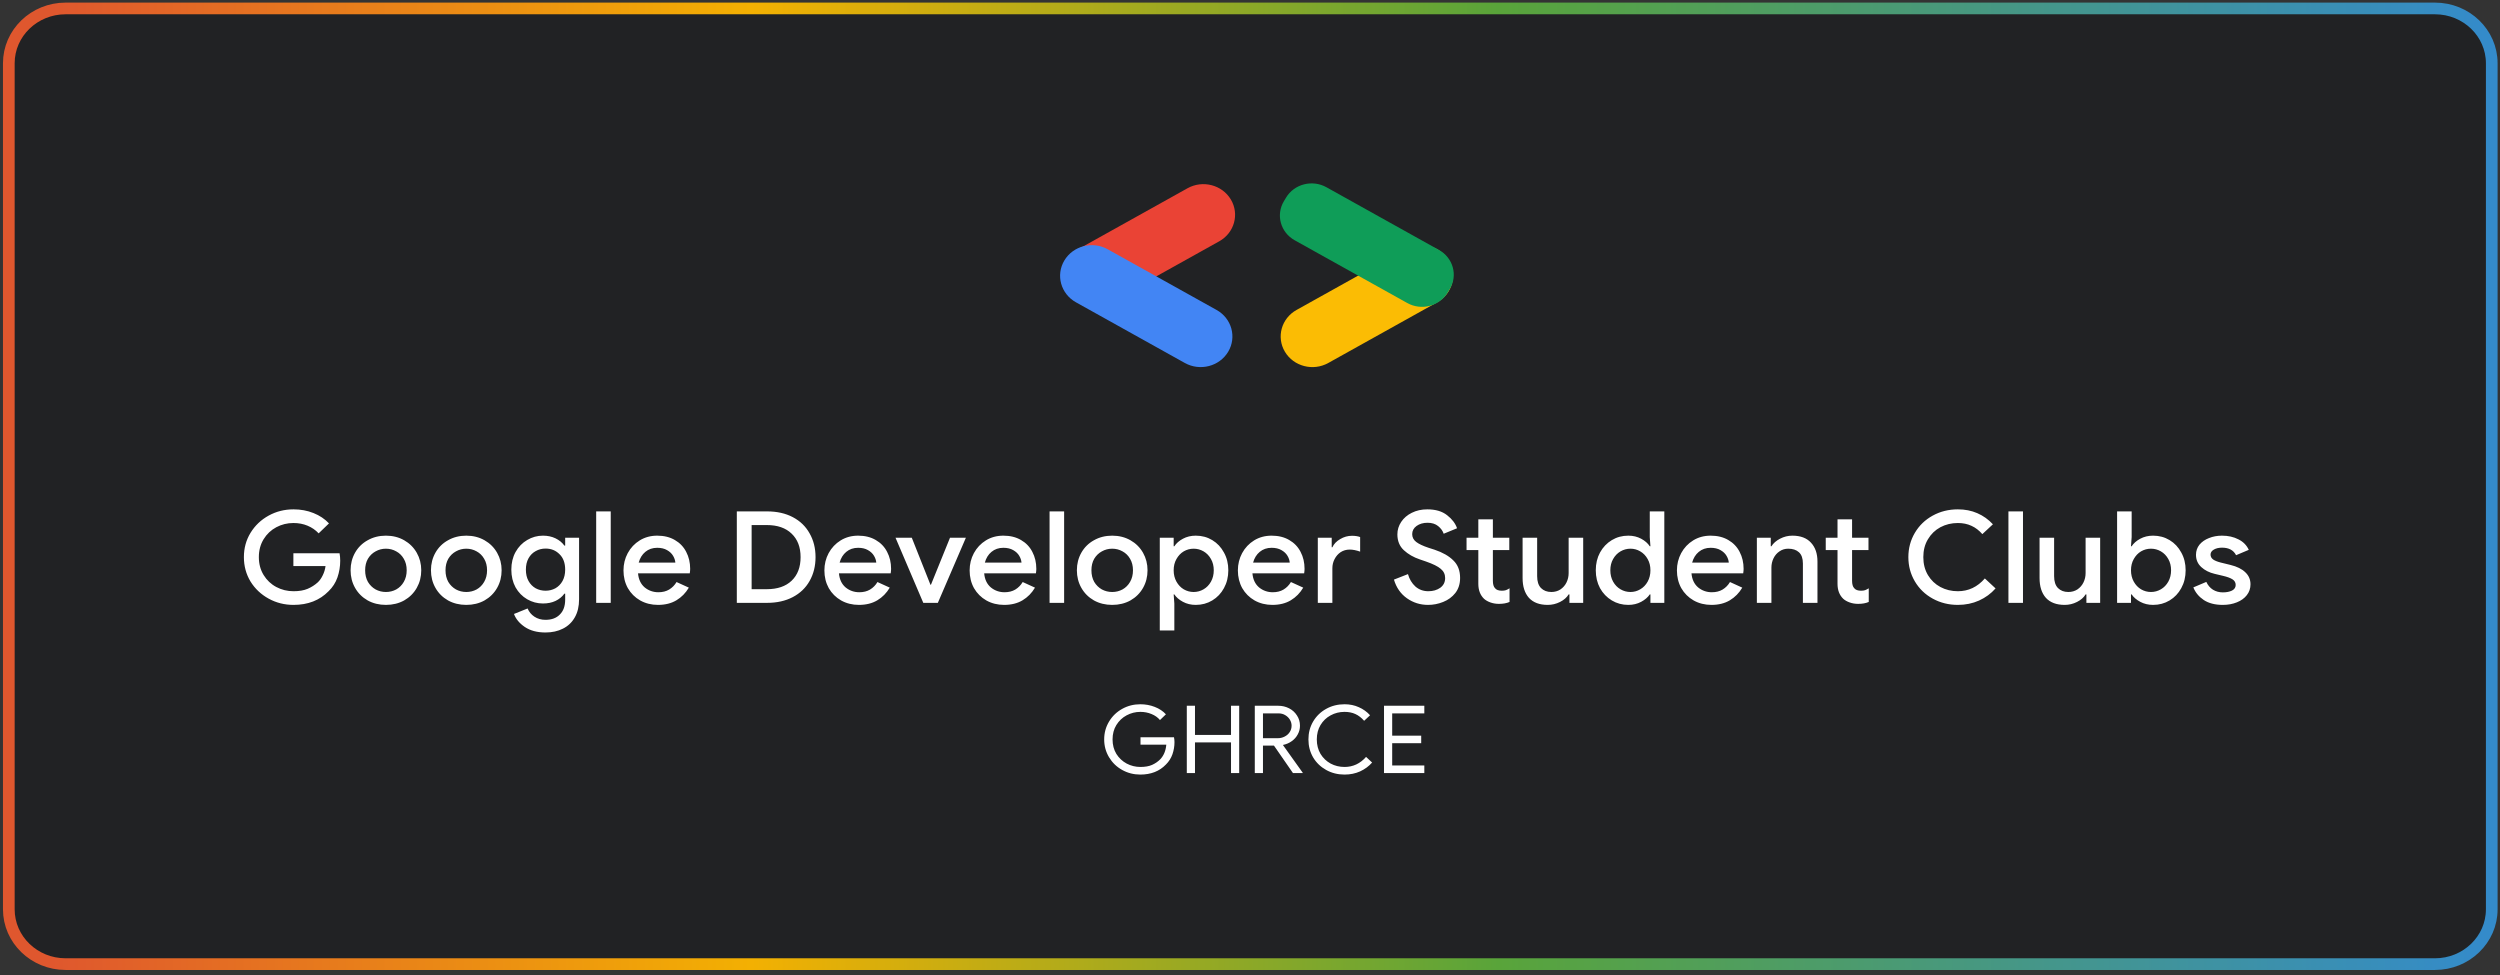 <svg width="428" height="167" viewBox="0 0 428 167" fill="none" xmlns="http://www.w3.org/2000/svg">
<rect x="0" y="0" width="428" height="167" fill="#333333" stroke="none"/>
<path d="M416.864 1.446H11.233C5.862 1.446 1.509 5.649 1.509 10.834V155.671C1.509 160.856 5.862 165.059 11.233 165.059H416.864C422.234 165.059 426.588 160.856 426.588 155.671V10.834C426.588 5.649 422.234 1.446 416.864 1.446Z" fill="#212224" stroke="url(#paint0_linear_701_2357)" stroke-width="2"/>
<path d="M50.249 103.558C48.709 103.558 47.289 103.2 45.992 102.486C44.693 101.772 43.658 100.795 42.888 99.556C42.133 98.302 41.755 96.91 41.755 95.379C41.755 93.849 42.133 92.463 42.888 91.224C43.658 89.97 44.693 88.986 45.992 88.272C47.289 87.557 48.709 87.201 50.249 87.201C51.473 87.201 52.612 87.411 53.67 87.834C54.727 88.257 55.61 88.847 56.32 89.605L54.553 91.311C54.025 90.743 53.39 90.305 52.651 89.999C51.926 89.694 51.118 89.54 50.227 89.54C49.185 89.54 48.212 89.781 47.305 90.261C46.399 90.743 45.674 91.428 45.13 92.317C44.587 93.206 44.315 94.227 44.315 95.379C44.315 96.531 44.587 97.551 45.13 98.44C45.674 99.329 46.399 100.015 47.305 100.496C48.212 100.976 49.192 101.218 50.249 101.218C51.216 101.218 52.023 101.08 52.674 100.802C53.322 100.524 53.904 100.153 54.417 99.686C54.75 99.366 55.03 98.965 55.256 98.485C55.498 98.003 55.656 97.477 55.731 96.91H50.227V94.723H58.133C58.208 95.13 58.245 95.554 58.245 95.992C58.245 96.983 58.087 97.937 57.77 98.856C57.452 99.76 56.947 100.547 56.252 101.218C54.727 102.777 52.726 103.558 50.249 103.558ZM66.069 103.558C64.906 103.558 63.865 103.302 62.944 102.792C62.023 102.266 61.306 101.553 60.792 100.649C60.278 99.745 60.022 98.739 60.022 97.632C60.022 96.523 60.278 95.517 60.792 94.613C61.306 93.709 62.023 93.002 62.944 92.493C63.865 91.967 64.906 91.705 66.069 91.705C67.232 91.705 68.274 91.967 69.196 92.493C70.117 93.017 70.834 93.732 71.348 94.636C71.861 95.54 72.118 96.537 72.118 97.632C72.118 98.739 71.861 99.745 71.348 100.649C70.834 101.553 70.117 102.266 69.196 102.792C68.274 103.302 67.232 103.558 66.069 103.558ZM66.069 101.349C66.704 101.349 67.293 101.203 67.836 100.912C68.381 100.605 68.81 100.176 69.128 99.621C69.46 99.052 69.625 98.389 69.625 97.632C69.625 96.873 69.46 96.217 69.128 95.663C68.81 95.109 68.381 94.687 67.836 94.394C67.293 94.088 66.704 93.936 66.069 93.936C65.436 93.936 64.847 94.088 64.302 94.394C63.759 94.687 63.321 95.109 62.989 95.663C62.671 96.217 62.513 96.873 62.513 97.632C62.513 98.389 62.671 99.052 62.989 99.621C63.321 100.176 63.759 100.605 64.302 100.912C64.847 101.203 65.436 101.349 66.069 101.349ZM79.829 103.558C78.666 103.558 77.624 103.302 76.703 102.792C75.782 102.266 75.064 101.553 74.551 100.649C74.037 99.745 73.78 98.739 73.78 97.632C73.78 96.523 74.037 95.517 74.551 94.613C75.064 93.709 75.782 93.002 76.703 92.493C77.624 91.967 78.666 91.705 79.829 91.705C80.991 91.705 82.033 91.967 82.954 92.493C83.875 93.017 84.593 93.732 85.106 94.636C85.62 95.54 85.877 96.537 85.877 97.632C85.877 98.739 85.62 99.745 85.106 100.649C84.593 101.553 83.875 102.266 82.954 102.792C82.033 103.302 80.991 103.558 79.829 103.558ZM79.829 101.349C80.463 101.349 81.051 101.203 81.596 100.912C82.139 100.605 82.569 100.176 82.886 99.621C83.218 99.052 83.385 98.389 83.385 97.632C83.385 96.873 83.218 96.217 82.886 95.663C82.569 95.109 82.139 94.687 81.596 94.394C81.051 94.088 80.463 93.936 79.829 93.936C79.194 93.936 78.605 94.088 78.062 94.394C77.519 94.687 77.079 95.109 76.748 95.663C76.431 96.217 76.272 96.873 76.272 97.632C76.272 98.389 76.431 99.052 76.748 99.621C77.079 100.176 77.519 100.605 78.062 100.912C78.605 101.203 79.194 101.349 79.829 101.349ZM93.384 108.281C91.964 108.281 90.786 107.967 89.85 107.34C88.929 106.713 88.309 105.971 87.993 105.11L90.326 104.169C90.567 104.753 90.953 105.22 91.481 105.57C92.024 105.933 92.659 106.115 93.384 106.115C94.441 106.115 95.263 105.81 95.853 105.197C96.457 104.6 96.758 103.754 96.758 102.661V101.633H96.623C96.246 102.158 95.74 102.574 95.105 102.879C94.486 103.17 93.769 103.317 92.953 103.317C91.987 103.317 91.089 103.076 90.258 102.595C89.428 102.114 88.762 101.436 88.265 100.562C87.781 99.671 87.54 98.659 87.54 97.522C87.54 96.384 87.781 95.379 88.265 94.504C88.762 93.615 89.428 92.93 90.258 92.448C91.089 91.952 91.987 91.705 92.953 91.705C93.754 91.705 94.472 91.858 95.105 92.164C95.74 92.47 96.246 92.885 96.623 93.411H96.758V92.055H99.138V102.595C99.138 103.805 98.896 104.833 98.413 105.678C97.929 106.539 97.25 107.187 96.373 107.624C95.513 108.063 94.516 108.281 93.384 108.281ZM93.406 101.131C94.01 101.131 94.569 100.991 95.083 100.715C95.596 100.422 96.004 100.008 96.305 99.468C96.608 98.914 96.758 98.265 96.758 97.522C96.758 96.384 96.434 95.502 95.784 94.876C95.151 94.235 94.358 93.914 93.406 93.914C92.787 93.914 92.221 94.059 91.707 94.351C91.195 94.628 90.786 95.037 90.485 95.576C90.182 96.115 90.032 96.764 90.032 97.522C90.032 98.279 90.182 98.928 90.485 99.468C90.786 100.008 91.195 100.422 91.707 100.715C92.221 100.991 92.787 101.131 93.406 101.131ZM102.066 87.551H104.557V103.208H102.066V87.551ZM112.653 103.558C111.519 103.558 110.501 103.302 109.594 102.792C108.703 102.281 108.002 101.582 107.488 100.692C106.989 99.788 106.741 98.776 106.741 97.653C106.741 96.588 106.982 95.605 107.466 94.701C107.963 93.783 108.651 93.053 109.526 92.514C110.402 91.975 111.398 91.705 112.517 91.705C113.679 91.705 114.684 91.952 115.53 92.448C116.39 92.945 117.04 93.622 117.477 94.483C117.93 95.342 118.157 96.312 118.157 97.39C118.157 97.594 118.134 97.85 118.089 98.156H109.231C109.323 99.191 109.699 99.993 110.365 100.562C111.044 101.116 111.829 101.392 112.721 101.392C113.431 101.392 114.042 101.239 114.555 100.933C115.084 100.613 115.506 100.182 115.824 99.643L117.93 100.605C117.387 101.523 116.677 102.245 115.801 102.771C114.925 103.295 113.875 103.558 112.653 103.558ZM115.62 96.319C115.589 95.926 115.462 95.54 115.235 95.16C115.009 94.767 114.66 94.439 114.192 94.176C113.739 93.914 113.181 93.783 112.517 93.783C111.717 93.783 111.037 94.016 110.477 94.483C109.934 94.935 109.556 95.546 109.345 96.319H115.62ZM126.143 87.551H131.33C133.005 87.551 134.471 87.878 135.724 88.534C136.977 89.189 137.937 90.116 138.601 91.311C139.28 92.493 139.62 93.849 139.62 95.379C139.62 96.91 139.28 98.273 138.601 99.468C137.937 100.649 136.977 101.568 135.724 102.224C134.471 102.879 133.005 103.208 131.33 103.208H126.143V87.551ZM131.284 100.868C133.097 100.868 134.508 100.386 135.52 99.425C136.548 98.447 137.06 97.099 137.06 95.379C137.06 93.673 136.548 92.332 135.52 91.355C134.508 90.378 133.097 89.89 131.284 89.89H128.679V100.868H131.284ZM147.049 103.558C145.917 103.558 144.898 103.302 143.992 102.792C143.102 102.281 142.399 101.582 141.885 100.692C141.387 99.788 141.137 98.776 141.137 97.653C141.137 96.588 141.379 95.605 141.862 94.701C142.361 93.783 143.049 93.053 143.924 92.514C144.8 91.975 145.796 91.705 146.913 91.705C148.076 91.705 149.08 91.952 149.926 92.448C150.788 92.945 151.436 93.622 151.874 94.483C152.328 95.342 152.555 96.312 152.555 97.39C152.555 97.594 152.531 97.85 152.487 98.156H143.629C143.72 99.191 144.098 99.993 144.762 100.562C145.442 101.116 146.227 101.392 147.118 101.392C147.827 101.392 148.439 101.239 148.953 100.933C149.481 100.613 149.904 100.182 150.221 99.643L152.328 100.605C151.784 101.523 151.074 102.245 150.199 102.771C149.322 103.295 148.273 103.558 147.049 103.558ZM150.017 96.319C149.988 95.926 149.858 95.54 149.632 95.16C149.405 94.767 149.058 94.439 148.59 94.176C148.137 93.914 147.579 93.783 146.913 93.783C146.113 93.783 145.434 94.016 144.875 94.483C144.332 94.935 143.954 95.546 143.743 96.319H150.017ZM153.31 92.055H156.097L159.291 100.102H159.381L162.643 92.055H165.361L160.559 103.208H158.068L153.31 92.055ZM171.914 103.558C170.78 103.558 169.762 103.302 168.855 102.792C167.965 102.281 167.263 101.582 166.749 100.692C166.25 99.788 166.002 98.776 166.002 97.653C166.002 96.588 166.243 95.605 166.727 94.701C167.224 93.783 167.912 93.053 168.787 92.514C169.663 91.975 170.659 91.705 171.778 91.705C172.94 91.705 173.945 91.952 174.791 92.448C175.651 92.945 176.301 93.622 176.738 94.483C177.191 95.342 177.418 96.312 177.418 97.39C177.418 97.594 177.395 97.85 177.35 98.156H168.492C168.584 99.191 168.961 99.993 169.626 100.562C170.305 101.116 171.09 101.392 171.982 101.392C172.692 101.392 173.303 101.239 173.816 100.933C174.345 100.613 174.767 100.182 175.085 99.643L177.191 100.605C176.648 101.523 175.938 102.245 175.062 102.771C174.186 103.295 173.136 103.558 171.914 103.558ZM174.881 96.319C174.85 95.926 174.723 95.54 174.496 95.16C174.27 94.767 173.921 94.439 173.453 94.176C173 93.914 172.442 93.783 171.778 93.783C170.978 93.783 170.298 94.016 169.738 94.483C169.195 94.935 168.817 95.546 168.606 96.319H174.881ZM179.686 87.551H182.178V103.208H179.686V87.551ZM190.409 103.558C189.246 103.558 188.204 103.302 187.283 102.792C186.362 102.266 185.646 101.553 185.132 100.649C184.618 99.745 184.362 98.739 184.362 97.632C184.362 96.523 184.618 95.517 185.132 94.613C185.646 93.709 186.362 93.002 187.283 92.493C188.204 91.967 189.246 91.705 190.409 91.705C191.572 91.705 192.614 91.967 193.536 92.493C194.457 93.017 195.174 93.732 195.688 94.636C196.2 95.54 196.457 96.537 196.457 97.632C196.457 98.739 196.2 99.745 195.688 100.649C195.174 101.553 194.457 102.266 193.536 102.792C192.614 103.302 191.572 103.558 190.409 103.558ZM190.409 101.349C191.044 101.349 191.633 101.203 192.176 100.912C192.72 100.605 193.15 100.176 193.468 99.621C193.8 99.052 193.965 98.389 193.965 97.632C193.965 96.873 193.8 96.217 193.468 95.663C193.15 95.109 192.72 94.687 192.176 94.394C191.633 94.088 191.044 93.936 190.409 93.936C189.775 93.936 189.186 94.088 188.642 94.394C188.099 94.687 187.661 95.109 187.329 95.663C187.011 96.217 186.853 96.873 186.853 97.632C186.853 98.389 187.011 99.052 187.329 99.621C187.661 100.176 188.099 100.605 188.642 100.912C189.186 101.203 189.775 101.349 190.409 101.349ZM198.554 92.055H200.932V93.52H201.046C201.378 93.01 201.868 92.58 202.518 92.23C203.167 91.88 203.899 91.705 204.714 91.705C205.756 91.705 206.701 91.96 207.545 92.47C208.391 92.981 209.057 93.688 209.539 94.591C210.038 95.481 210.288 96.494 210.288 97.632C210.288 98.769 210.038 99.788 209.539 100.692C209.057 101.582 208.391 102.281 207.545 102.792C206.701 103.302 205.756 103.558 204.714 103.558C203.899 103.558 203.167 103.382 202.518 103.032C201.868 102.682 201.378 102.26 201.046 101.764H200.932L201.046 103.317V107.931H198.554V92.055ZM204.352 101.349C204.956 101.349 205.523 101.195 206.051 100.889C206.58 100.583 207.002 100.146 207.319 99.578C207.637 99.009 207.796 98.36 207.796 97.632C207.796 96.902 207.637 96.261 207.319 95.707C207.002 95.139 206.58 94.701 206.051 94.394C205.523 94.088 204.956 93.936 204.352 93.936C203.749 93.936 203.182 94.088 202.653 94.394C202.14 94.701 201.725 95.139 201.408 95.707C201.09 96.261 200.932 96.902 200.932 97.632C200.932 98.36 201.09 99.009 201.408 99.578C201.725 100.146 202.14 100.583 202.653 100.889C203.182 101.195 203.749 101.349 204.352 101.349ZM217.836 103.558C216.703 103.558 215.684 103.302 214.777 102.792C213.887 102.281 213.184 101.582 212.671 100.692C212.173 99.788 211.924 98.776 211.924 97.653C211.924 96.588 212.166 95.605 212.649 94.701C213.147 93.783 213.834 93.053 214.709 92.514C215.586 91.975 216.582 91.705 217.7 91.705C218.863 91.705 219.867 91.952 220.712 92.448C221.573 92.945 222.223 93.622 222.661 94.483C223.114 95.342 223.34 96.312 223.34 97.39C223.34 97.594 223.318 97.85 223.272 98.156H214.415C214.506 99.191 214.883 99.993 215.548 100.562C216.228 101.116 217.012 101.392 217.904 101.392C218.613 101.392 219.225 101.239 219.738 100.933C220.267 100.613 220.69 100.182 221.006 99.643L223.114 100.605C222.57 101.523 221.861 102.245 220.984 102.771C220.109 103.295 219.059 103.558 217.836 103.558ZM220.803 96.319C220.773 95.926 220.645 95.54 220.419 95.16C220.191 94.767 219.844 94.439 219.375 94.176C218.923 93.914 218.364 93.783 217.7 93.783C216.9 93.783 216.219 94.016 215.661 94.483C215.118 94.935 214.74 95.546 214.529 96.319H220.803ZM225.609 92.055H227.988V93.696H228.101C228.358 93.127 228.804 92.66 229.437 92.296C230.072 91.916 230.743 91.727 231.453 91.727C232.012 91.727 232.481 91.799 232.857 91.945V94.439C232.193 94.205 231.597 94.088 231.068 94.088C230.494 94.088 229.98 94.235 229.527 94.526C229.09 94.818 228.742 95.211 228.485 95.707C228.228 96.187 228.101 96.72 228.101 97.303V103.208H225.609V92.055ZM244.487 103.558C243.142 103.558 241.935 103.178 240.863 102.421C239.79 101.662 239.05 100.598 238.643 99.228L241.043 98.287C241.285 99.147 241.709 99.854 242.312 100.408C242.931 100.948 243.672 101.218 244.532 101.218C245.333 101.218 246.012 101.021 246.571 100.628C247.129 100.219 247.408 99.665 247.408 98.965C247.408 98.324 247.16 97.799 246.661 97.39C246.178 96.968 245.325 96.545 244.102 96.122L243.083 95.773C241.995 95.408 241.081 94.882 240.342 94.198C239.601 93.513 239.232 92.609 239.232 91.487C239.232 90.713 239.45 89.999 239.889 89.344C240.327 88.687 240.931 88.17 241.7 87.791C242.485 87.397 243.369 87.201 244.351 87.201C245.771 87.201 246.903 87.536 247.749 88.207C248.595 88.862 249.16 89.605 249.448 90.437L247.16 91.377C246.993 90.881 246.676 90.443 246.208 90.065C245.74 89.686 245.136 89.497 244.397 89.497C243.656 89.497 243.03 89.679 242.516 90.042C242.017 90.407 241.768 90.874 241.768 91.442C241.768 91.982 241.995 92.427 242.448 92.777C242.901 93.127 243.61 93.462 244.577 93.783L245.597 94.11C246.986 94.577 248.059 95.189 248.813 95.947C249.584 96.69 249.969 97.689 249.969 98.943C249.969 99.964 249.696 100.823 249.153 101.523C248.61 102.209 247.914 102.718 247.069 103.054C246.239 103.39 245.377 103.558 244.487 103.558ZM256.623 103.382C256.109 103.382 255.625 103.302 255.172 103.142C254.72 102.981 254.35 102.771 254.062 102.508C253.414 101.88 253.089 101.027 253.089 99.949V94.176H251.073V92.055H253.089V88.905H255.581V92.055H258.39V94.176H255.581V99.425C255.581 100.021 255.702 100.445 255.943 100.692C256.17 100.984 256.562 101.131 257.121 101.131C257.377 101.131 257.603 101.101 257.801 101.042C257.996 100.97 258.208 100.86 258.434 100.715V103.054C257.937 103.274 257.333 103.382 256.623 103.382ZM264.971 103.558C263.567 103.558 262.496 103.157 261.756 102.355C261.03 101.538 260.668 100.408 260.668 98.965V92.055H263.16V98.638C263.16 99.541 263.378 100.219 263.817 100.671C264.27 101.122 264.859 101.349 265.584 101.349C266.173 101.349 266.694 101.203 267.147 100.912C267.6 100.605 267.947 100.204 268.189 99.709C268.43 99.213 268.551 98.68 268.551 98.112V92.055H271.042V103.208H268.687V101.764H268.551C268.233 102.289 267.743 102.718 267.079 103.054C266.413 103.39 265.712 103.558 264.971 103.558ZM278.77 103.558C277.728 103.558 276.785 103.302 275.939 102.792C275.093 102.281 274.42 101.582 273.923 100.692C273.44 99.788 273.198 98.769 273.198 97.632C273.198 96.494 273.44 95.481 273.923 94.591C274.42 93.688 275.093 92.981 275.939 92.47C276.785 91.96 277.728 91.705 278.77 91.705C279.585 91.705 280.317 91.88 280.967 92.23C281.616 92.58 282.108 93.01 282.44 93.52H282.553L282.44 91.945V87.551H284.931V103.208H282.553V101.764H282.44C282.108 102.26 281.616 102.682 280.967 103.032C280.317 103.382 279.585 103.558 278.77 103.558ZM279.132 101.349C279.737 101.349 280.295 101.195 280.809 100.889C281.337 100.583 281.761 100.146 282.077 99.578C282.394 99.009 282.553 98.36 282.553 97.632C282.553 96.902 282.394 96.261 282.077 95.707C281.761 95.139 281.337 94.701 280.809 94.394C280.295 94.088 279.737 93.936 279.132 93.936C278.528 93.936 277.963 94.088 277.434 94.394C276.906 94.701 276.482 95.139 276.165 95.707C275.848 96.261 275.69 96.902 275.69 97.632C275.69 98.36 275.848 99.009 276.165 99.578C276.482 100.146 276.906 100.583 277.434 100.889C277.963 101.195 278.528 101.349 279.132 101.349ZM293.002 103.558C291.869 103.558 290.85 103.302 289.944 102.792C289.052 102.281 288.351 101.582 287.837 100.692C287.338 99.788 287.089 98.776 287.089 97.653C287.089 96.588 287.331 95.605 287.815 94.701C288.313 93.783 288.999 93.053 289.876 92.514C290.751 91.975 291.749 91.705 292.865 91.705C294.028 91.705 295.033 91.952 295.879 92.448C296.738 92.945 297.389 93.622 297.826 94.483C298.279 95.342 298.505 96.312 298.505 97.39C298.505 97.594 298.483 97.85 298.437 98.156H289.582C289.672 99.191 290.05 99.993 290.714 100.562C291.393 101.116 292.178 101.392 293.07 101.392C293.78 101.392 294.391 101.239 294.905 100.933C295.433 100.613 295.855 100.182 296.173 99.643L298.279 100.605C297.736 101.523 297.026 102.245 296.149 102.771C295.274 103.295 294.224 103.558 293.002 103.558ZM295.969 96.319C295.938 95.926 295.811 95.54 295.584 95.16C295.358 94.767 295.01 94.439 294.542 94.176C294.089 93.914 293.529 93.783 292.865 93.783C292.065 93.783 291.386 94.016 290.828 94.483C290.283 94.935 289.905 95.546 289.694 96.319H295.969ZM300.775 92.055H303.154V93.52H303.266C303.598 92.996 304.09 92.565 304.738 92.23C305.404 91.88 306.105 91.705 306.846 91.705C308.25 91.705 309.314 92.106 310.04 92.907C310.779 93.696 311.15 94.774 311.15 96.144V103.208H308.657V96.472C308.657 95.597 308.431 94.956 307.978 94.547C307.54 94.139 306.928 93.936 306.143 93.936C305.585 93.936 305.086 94.088 304.648 94.394C304.211 94.687 303.87 95.08 303.629 95.576C303.387 96.071 303.266 96.603 303.266 97.172V103.208H300.775V92.055ZM318.117 103.382C317.605 103.382 317.121 103.302 316.669 103.142C316.216 102.981 315.845 102.771 315.559 102.508C314.908 101.88 314.583 101.027 314.583 99.949V94.176H312.568V92.055H314.583V88.905H317.076V92.055H319.884V94.176H317.076V99.425C317.076 100.021 317.196 100.445 317.438 100.692C317.665 100.984 318.058 101.131 318.616 101.131C318.873 101.131 319.1 101.101 319.295 101.042C319.491 100.97 319.704 100.86 319.93 100.715V103.054C319.432 103.274 318.827 103.382 318.117 103.382ZM335.185 103.558C333.613 103.558 332.18 103.2 330.881 102.486C329.582 101.772 328.562 100.787 327.822 99.533C327.083 98.279 326.712 96.895 326.712 95.379C326.712 93.863 327.083 92.478 327.822 91.224C328.562 89.97 329.582 88.986 330.881 88.272C332.18 87.557 333.613 87.201 335.185 87.201C336.407 87.201 337.517 87.419 338.514 87.856C339.526 88.294 340.417 88.928 341.187 89.758L339.376 91.442C338.816 90.802 338.198 90.327 337.517 90.021C336.838 89.701 336.06 89.54 335.185 89.54C334.097 89.54 333.101 89.781 332.195 90.261C331.303 90.743 330.593 91.428 330.066 92.317C329.536 93.191 329.272 94.212 329.272 95.379C329.272 96.545 329.536 97.573 330.066 98.462C330.593 99.336 331.303 100.015 332.195 100.496C333.101 100.976 334.097 101.218 335.185 101.218C336.996 101.218 338.537 100.488 339.805 99.03L341.64 100.736C340.855 101.625 339.91 102.319 338.809 102.814C337.706 103.31 336.499 103.558 335.185 103.558ZM343.843 87.551H346.335V103.208H343.843V87.551ZM353.477 103.558C352.072 103.558 351 103.157 350.26 102.355C349.534 101.538 349.173 100.408 349.173 98.965V92.055H351.664V98.638C351.664 99.541 351.883 100.219 352.321 100.671C352.774 101.122 353.363 101.349 354.088 101.349C354.677 101.349 355.198 101.203 355.651 100.912C356.104 100.605 356.451 100.204 356.693 99.709C356.934 99.213 357.055 98.68 357.055 98.112V92.055H359.547V103.208H357.191V101.764H357.055C356.738 102.289 356.247 102.718 355.583 103.054C354.919 103.39 354.216 103.558 353.477 103.558ZM368.609 103.558C367.793 103.558 367.06 103.382 366.411 103.032C365.761 102.682 365.271 102.26 364.939 101.764H364.826V103.208H362.447V87.551H364.939V91.945L364.826 93.52H364.939C365.271 93.01 365.761 92.58 366.411 92.23C367.06 91.88 367.793 91.705 368.609 91.705C369.651 91.705 370.594 91.96 371.44 92.47C372.286 92.981 372.95 93.688 373.433 94.591C373.932 95.481 374.181 96.494 374.181 97.632C374.181 98.769 373.932 99.788 373.433 100.692C372.95 101.582 372.286 102.281 371.44 102.792C370.594 103.302 369.651 103.558 368.609 103.558ZM368.246 101.349C368.85 101.349 369.416 101.195 369.945 100.889C370.473 100.583 370.897 100.146 371.213 99.578C371.53 99.009 371.688 98.36 371.688 97.632C371.688 96.902 371.53 96.261 371.213 95.707C370.897 95.139 370.473 94.701 369.945 94.394C369.416 94.088 368.85 93.936 368.246 93.936C367.642 93.936 367.075 94.088 366.547 94.394C366.033 94.701 365.618 95.139 365.301 95.707C364.984 96.261 364.826 96.902 364.826 97.632C364.826 98.36 364.984 99.009 365.301 99.578C365.618 100.146 366.033 100.583 366.547 100.889C367.075 101.195 367.642 101.349 368.246 101.349ZM380.551 103.558C379.223 103.558 378.136 103.28 377.29 102.726C376.445 102.158 375.848 101.436 375.5 100.562L377.72 99.621C377.992 100.204 378.37 100.649 378.854 100.955C379.351 101.261 379.918 101.415 380.551 101.415C381.171 101.415 381.692 101.312 382.115 101.108C382.538 100.889 382.749 100.569 382.749 100.146C382.749 99.737 382.568 99.417 382.206 99.183C381.843 98.95 381.285 98.746 380.529 98.572L379.147 98.243C378.226 98.025 377.463 97.638 376.86 97.085C376.256 96.531 375.953 95.831 375.953 94.986C375.953 94.329 376.15 93.753 376.542 93.257C376.951 92.762 377.494 92.383 378.173 92.12C378.854 91.844 379.593 91.705 380.393 91.705C381.465 91.705 382.41 91.916 383.225 92.34C384.041 92.747 384.63 93.346 384.991 94.133L382.817 95.05C382.379 94.19 381.579 93.76 380.417 93.76C379.857 93.76 379.389 93.87 379.012 94.088C378.634 94.307 378.445 94.591 378.445 94.941C378.445 95.277 378.588 95.554 378.876 95.773C379.162 95.977 379.586 96.151 380.144 96.297L381.843 96.713C382.975 96.989 383.828 97.413 384.402 97.98C384.991 98.535 385.285 99.221 385.285 100.036C385.285 100.736 385.074 101.356 384.652 101.895C384.244 102.421 383.678 102.828 382.953 103.119C382.228 103.412 381.428 103.558 380.551 103.558Z" fill="white"/>
<path d="M221.968 53.064L240.606 42.675C243.204 41.227 246.525 42.087 248.025 44.594C249.525 47.102 248.635 50.309 246.037 51.756L227.399 62.145C224.802 63.593 221.48 62.733 219.98 60.226C218.481 57.718 219.371 54.511 221.968 53.064Z" fill="#FBBC04"/>
<path d="M208.732 41.311L190.094 51.7C187.496 53.148 184.175 52.288 182.675 49.781C181.175 47.273 182.065 44.066 184.663 42.619L203.301 32.23C205.899 30.782 209.22 31.642 210.72 34.149C212.219 36.657 211.329 39.864 208.732 41.311Z" fill="#EA4335"/>
<path d="M208.274 53.062L189.636 42.674C187.038 41.226 183.717 42.085 182.217 44.593C180.717 47.1 181.607 50.307 184.205 51.755L202.843 62.143C205.441 63.591 208.762 62.732 210.262 60.224C211.761 57.717 210.871 54.51 208.274 53.062Z" fill="#4285F4"/>
<path d="M221.652 41.135L240.923 51.876C243.346 53.227 246.444 52.425 247.842 50.086L248.208 49.475C249.607 47.136 248.776 44.145 246.354 42.795L227.083 32.054C224.66 30.703 221.562 31.505 220.163 33.844L219.798 34.455C218.399 36.794 219.229 39.785 221.652 41.135Z" fill="#0F9D58"/>
<path d="M195.221 132.607C194.098 132.607 193.065 132.344 192.12 131.818C191.175 131.293 190.425 130.568 189.87 129.646C189.314 128.723 189.036 127.704 189.036 126.588C189.036 125.472 189.314 124.453 189.87 123.53C190.425 122.608 191.175 121.884 192.12 121.358C193.065 120.832 194.098 120.569 195.221 120.569C196.099 120.569 196.921 120.72 197.688 121.02C198.466 121.32 199.105 121.744 199.605 122.291L198.588 123.273C198.21 122.822 197.727 122.479 197.138 122.243C196.549 121.996 195.915 121.873 195.237 121.873C194.393 121.873 193.604 122.071 192.87 122.468C192.148 122.855 191.564 123.407 191.12 124.126C190.686 124.834 190.47 125.655 190.47 126.588C190.47 127.522 190.686 128.348 191.12 129.066C191.564 129.775 192.153 130.327 192.887 130.724C193.62 131.11 194.404 131.303 195.237 131.303C196.037 131.303 196.704 131.185 197.238 130.949C197.782 130.703 198.249 130.381 198.638 129.984C198.927 129.683 199.16 129.324 199.338 128.906C199.516 128.476 199.627 128.004 199.671 127.489H195.254V126.218H200.988C201.044 126.518 201.072 126.797 201.072 127.055C201.072 127.763 200.955 128.455 200.722 129.131C200.488 129.796 200.116 130.381 199.605 130.885C198.505 132.033 197.043 132.607 195.221 132.607ZM203.18 120.827H204.581V125.816H210.749V120.827H212.149V132.349H210.749V127.103H204.581V132.349H203.18V120.827ZM214.82 120.827H218.854C219.51 120.827 220.121 120.972 220.688 121.261C221.255 121.551 221.705 121.959 222.038 122.484C222.383 122.999 222.555 123.584 222.555 124.239C222.555 124.775 222.427 125.274 222.171 125.735C221.927 126.197 221.582 126.583 221.138 126.894C220.705 127.205 220.221 127.414 219.688 127.522L219.654 127.57L223.022 132.285V132.349H221.355L218.104 127.65H216.22V132.349H214.82V120.827ZM218.771 126.379C219.182 126.379 219.565 126.288 219.921 126.105C220.288 125.923 220.577 125.671 220.788 125.349C221.01 125.016 221.121 124.646 221.121 124.239C221.121 123.884 221.027 123.547 220.838 123.225C220.649 122.903 220.382 122.64 220.038 122.436C219.704 122.232 219.315 122.13 218.871 122.13H216.22V126.379H218.771ZM230.188 132.607C229.032 132.607 227.982 132.344 227.038 131.818C226.093 131.293 225.348 130.574 224.804 129.662C224.27 128.739 224.004 127.715 224.004 126.588C224.004 125.462 224.27 124.442 224.804 123.53C225.348 122.608 226.093 121.884 227.038 121.358C227.982 120.832 229.032 120.569 230.188 120.569C231.077 120.569 231.889 120.736 232.622 121.068C233.367 121.39 234.011 121.851 234.556 122.452L233.539 123.402C233.083 122.876 232.583 122.49 232.039 122.243C231.505 121.996 230.888 121.873 230.188 121.873C229.321 121.873 228.527 122.071 227.804 122.468C227.082 122.855 226.504 123.407 226.071 124.126C225.649 124.834 225.437 125.655 225.437 126.588C225.437 127.522 225.649 128.348 226.071 129.066C226.504 129.775 227.082 130.327 227.804 130.724C228.527 131.11 229.321 131.303 230.188 131.303C231.633 131.303 232.861 130.729 233.872 129.581L234.906 130.547C234.35 131.18 233.667 131.684 232.855 132.06C232.044 132.425 231.155 132.607 230.188 132.607ZM236.942 120.827H243.844V122.13H238.343V125.944H243.31V127.232H238.343V131.046H243.844V132.349H236.942V120.827Z" fill="white"/>
<defs>
<linearGradient id="paint0_linear_701_2357" x1="425.199" y1="130.558" x2="8.677" y2="130.558" gradientUnits="userSpaceOnUse">
<stop stop-color="#348BCA"/>
<stop offset="0.405" stop-color="#59A43A"/>
<stop offset="0.712" stop-color="#F3B002"/>
<stop offset="1" stop-color="#DF572E"/>
</linearGradient>
</defs>
</svg>
